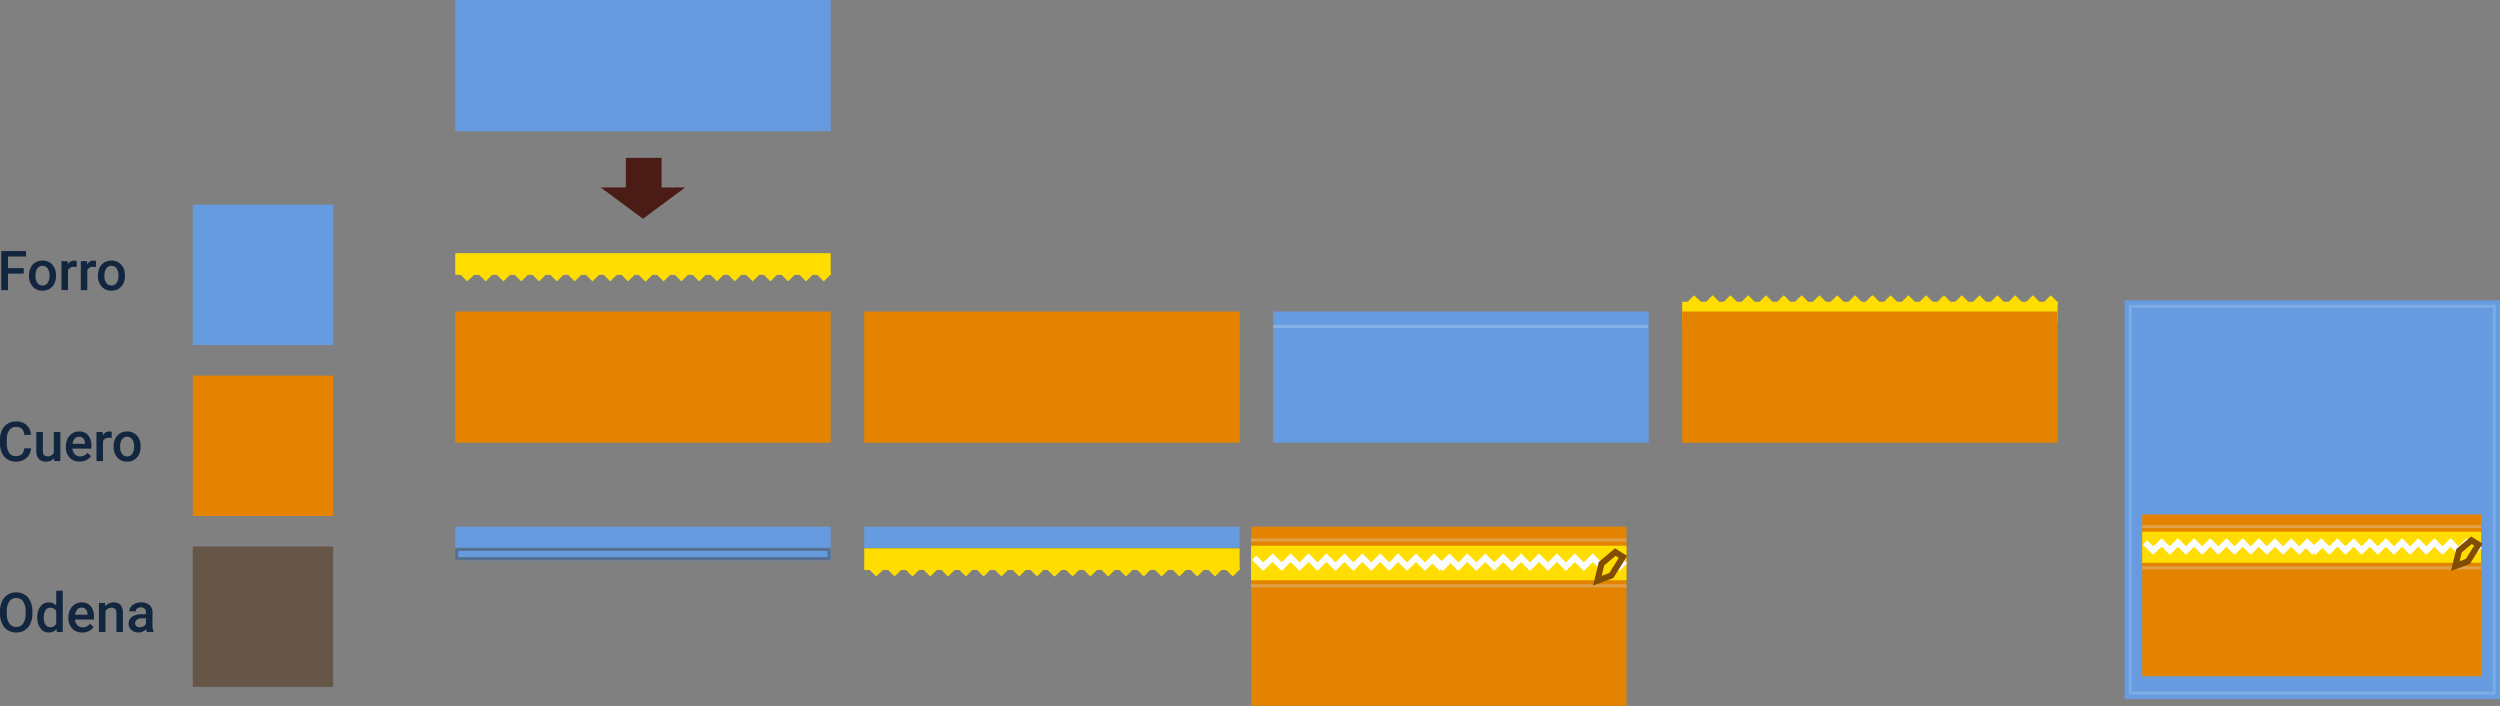 <svg xmlns="http://www.w3.org/2000/svg" width="819.104" height="231.294" viewBox="0 0 819.104 231.294">
  <rect x="0" y="0" width="819.104" height="231.294" fill="#808080" stroke="none"/>
  <g id="Grupo_1107081" data-name="Grupo 1107081" transform="translate(-390.896 -15149.757)">
    <path id="Trazado_895495" data-name="Trazado 895495" d="M0,0H46V46H0Z" transform="translate(454.051 15216.816)" fill="#669bdf"/>
    <path id="Trazado_895496" data-name="Trazado 895496" d="M0,0H123V130.646H0Z" transform="translate(1087 15248.171)" fill="#669bdf"/>
    <path id="Trazado_895497" data-name="Trazado 895497" d="M0,0H123V43H0Z" transform="translate(540.051 15149.757)" fill="#669bdf"/>
    <path id="Trazado_895498" data-name="Trazado 895498" d="M0,0H123V11H0Z" transform="translate(540.051 15322.316)" fill="#669bdf"/>
    <path id="Trazado_895499" data-name="Trazado 895499" d="M0,0H123V11H0Z" transform="translate(674.051 15322.316)" fill="#669bdf"/>
    <g id="Grupo_1106743" data-name="Grupo 1106743" transform="translate(942.051 15247.905)">
      <g id="Grupo_1106740" data-name="Grupo 1106740">
        <rect id="Rectángulo_402319" data-name="Rectángulo 402319" width="123" height="7.104" transform="translate(0 0.718)" fill="#fd0"/>
        <g id="Grupo_1106734" data-name="Grupo 1106734" transform="translate(1.015)">
          <path id="Trazado_891997" data-name="Trazado 891997" d="M-7367.56-8505.613l2.914-2.916,3.127,2.916,2.915-2.916,2.916,2.916,2.915-2.916,2.916,2.916,2.915-2.916,2.915,2.916,2.916-2.916,2.915,2.916,2.916-2.916,2.915,2.916,2.915-2.916,2.916,2.916,2.915-2.916,2.915,2.916,2.915-2.916,2.916,2.916,2.915-2.916,2.915,2.916,2.916-2.916,1.779,1.779" transform="translate(7367.56 8508.529)" fill="none" stroke="#fd0" stroke-width="2"/>
          <path id="Trazado_891998" data-name="Trazado 891998" d="M-7367.56-8505.613l2.914-2.916,3.127,2.916,2.915-2.916,2.916,2.916,2.915-2.916,2.916,2.916,2.915-2.916,2.915,2.916,2.916-2.916,2.915,2.916,2.916-2.916,2.915,2.916,2.915-2.916,2.916,2.916,2.915-2.916,2.915,2.916,2.915-2.916,2.916,2.916,2.915-2.916,2.915,2.916,2.916-2.916,1.779,1.779" transform="translate(7425.863 8508.529)" fill="none" stroke="#fd0" stroke-width="2"/>
        </g>
      </g>
    </g>
    <path id="Trazado_895500" data-name="Trazado 895500" d="M0,0H123V43H0Z" transform="translate(540.051 15251.816)" fill="#e38300"/>
    <path id="Trazado_895501" data-name="Trazado 895501" d="M0,0H123V43H0Z" transform="translate(674.051 15251.816)" fill="#e38300"/>
    <path id="Trazado_895502" data-name="Trazado 895502" d="M0,0H123V58.734H0Z" transform="translate(800.797 15322.316)" fill="#e38300"/>
    <path id="Trazado_895503" data-name="Trazado 895503" d="M0,0H111.023V53.015H0Z" transform="translate(1092.773 15318.316)" fill="#e38300"/>
    <path id="Trazado_895504" data-name="Trazado 895504" d="M0,0H123V43H0Z" transform="translate(808.051 15251.816)" fill="#669bdf"/>
    <path id="Trazado_895505" data-name="Trazado 895505" d="M0,0H123V43H0Z" transform="translate(942.051 15251.816)" fill="#e38300"/>
    <path id="Trazado_895506" data-name="Trazado 895506" d="M0,0H46V46H0Z" transform="translate(454.051 15272.816)" fill="#e38300"/>
    <path id="Trazado_895507" data-name="Trazado 895507" d="M0,0H46V46H0Z" transform="translate(454.051 15328.816)" fill="#655647"/>
    <path id="Trazado_895508" data-name="Trazado 895508" d="M8.675,11.577H3.524V17H1.3V4.2h8.13V6H3.524V9.8h5.15Zm1.723.58a5.607,5.607,0,0,1,.554-2.518,4.044,4.044,0,0,1,1.556-1.723,4.383,4.383,0,0,1,2.3-.6,4.154,4.154,0,0,1,3.125,1.239,4.874,4.874,0,0,1,1.3,3.287l.009.5a5.658,5.658,0,0,1-.541,2.514,4,4,0,0,1-1.547,1.714,4.415,4.415,0,0,1-2.325.606,4.125,4.125,0,0,1-3.221-1.34A5.133,5.133,0,0,1,10.4,12.263Zm2.136.185a3.832,3.832,0,0,0,.606,2.3,1.971,1.971,0,0,0,1.688.831,1.95,1.95,0,0,0,1.683-.844,4.232,4.232,0,0,0,.6-2.47,3.782,3.782,0,0,0-.62-2.285,2.089,2.089,0,0,0-3.344-.013A4.152,4.152,0,0,0,12.533,12.342Zm13.491-2.9a5.285,5.285,0,0,0-.87-.07A1.959,1.959,0,0,0,23.177,10.5V17H21.041V7.49H23.08l.053,1.063a2.406,2.406,0,0,1,2.145-1.239,2,2,0,0,1,.756.123Zm6.328,0a5.285,5.285,0,0,0-.87-.07A1.959,1.959,0,0,0,29.5,10.5V17H27.369V7.49h2.039l.053,1.063a2.406,2.406,0,0,1,2.145-1.239,2,2,0,0,1,.756.123Zm.633,2.716a5.607,5.607,0,0,1,.554-2.518,4.044,4.044,0,0,1,1.556-1.723,4.383,4.383,0,0,1,2.3-.6,4.154,4.154,0,0,1,3.125,1.239,4.874,4.874,0,0,1,1.3,3.287l.009.5a5.658,5.658,0,0,1-.541,2.514,4,4,0,0,1-1.547,1.714,4.415,4.415,0,0,1-2.325.606,4.125,4.125,0,0,1-3.221-1.34,5.133,5.133,0,0,1-1.208-3.573Zm2.136.185a3.832,3.832,0,0,0,.606,2.3,1.971,1.971,0,0,0,1.688.831,1.95,1.95,0,0,0,1.683-.844,4.232,4.232,0,0,0,.6-2.47,3.782,3.782,0,0,0-.62-2.285,2.089,2.089,0,0,0-3.344-.013A4.152,4.152,0,0,0,35.121,12.342Z" transform="translate(390 15227.816)" fill="#12263f"/>
    <path id="Trazado_895509" data-name="Trazado 895509" d="M11.065,12.834a4.621,4.621,0,0,1-1.512,3.195,5.154,5.154,0,0,1-3.507,1.147,4.99,4.99,0,0,1-2.694-.725,4.759,4.759,0,0,1-1.8-2.061,7.438,7.438,0,0,1-.659-3.1v-1.2A7.491,7.491,0,0,1,1.538,6.9,4.835,4.835,0,0,1,3.379,4.774a5.136,5.136,0,0,1,2.773-.747,4.946,4.946,0,0,1,3.41,1.147,4.793,4.793,0,0,1,1.5,3.248H8.851a3.161,3.161,0,0,0-.8-1.991A2.658,2.658,0,0,0,6.152,5.82,2.6,2.6,0,0,0,3.924,6.88a5.3,5.3,0,0,0-.8,3.11v1.135a5.62,5.62,0,0,0,.743,3.167,2.464,2.464,0,0,0,2.175,1.091,2.875,2.875,0,0,0,1.969-.589,3.071,3.071,0,0,0,.835-1.96Zm7.541,3.234a3.312,3.312,0,0,1-2.672,1.107,2.952,2.952,0,0,1-2.342-.905,3.851,3.851,0,0,1-.8-2.619V7.49h2.136v6.135q0,1.811,1.5,1.811a2.111,2.111,0,0,0,2.1-1.116V7.49h2.136V17H18.659Zm8.429,1.107A4.419,4.419,0,0,1,23.744,15.9a4.639,4.639,0,0,1-1.261-3.406v-.264a5.706,5.706,0,0,1,.549-2.544,4.181,4.181,0,0,1,1.542-1.745,4.078,4.078,0,0,1,2.215-.624,3.733,3.733,0,0,1,3,1.239,5.24,5.24,0,0,1,1.059,3.507v.861H24.636a2.856,2.856,0,0,0,.787,1.863,2.362,2.362,0,0,0,1.736.686,2.892,2.892,0,0,0,2.391-1.187l1.151,1.1a3.845,3.845,0,0,1-1.525,1.323A4.774,4.774,0,0,1,27.035,17.176ZM26.78,9.028a1.8,1.8,0,0,0-1.419.615,3.189,3.189,0,0,0-.69,1.714H28.74V11.2a2.6,2.6,0,0,0-.571-1.622A1.785,1.785,0,0,0,26.78,9.028Zm10.705.413a5.285,5.285,0,0,0-.87-.07A1.959,1.959,0,0,0,34.638,10.5V17H32.5V7.49h2.039l.053,1.063a2.406,2.406,0,0,1,2.145-1.239,2,2,0,0,1,.756.123Zm.633,2.716a5.607,5.607,0,0,1,.554-2.518,4.044,4.044,0,0,1,1.556-1.723,4.383,4.383,0,0,1,2.3-.6,4.154,4.154,0,0,1,3.125,1.239,4.874,4.874,0,0,1,1.3,3.287l.009.5a5.658,5.658,0,0,1-.541,2.514,4,4,0,0,1-1.547,1.714,4.415,4.415,0,0,1-2.325.606,4.125,4.125,0,0,1-3.221-1.34,5.133,5.133,0,0,1-1.208-3.573Zm2.136.185a3.832,3.832,0,0,0,.606,2.3,1.971,1.971,0,0,0,1.688.831,1.95,1.95,0,0,0,1.683-.844,4.232,4.232,0,0,0,.6-2.47,3.782,3.782,0,0,0-.62-2.285,2.089,2.089,0,0,0-3.344-.013A4.152,4.152,0,0,0,40.254,12.342Z" transform="translate(390 15283.816)" fill="#12263f"/>
    <path id="Trazado_895510" data-name="Trazado 895510" d="M11.514,10.936a7.851,7.851,0,0,1-.65,3.3A4.918,4.918,0,0,1,9,16.416a5.113,5.113,0,0,1-2.782.76,5.125,5.125,0,0,1-2.773-.76,4.993,4.993,0,0,1-1.881-2.167A7.606,7.606,0,0,1,.9,11.006v-.721a7.784,7.784,0,0,1,.664-3.3A4.987,4.987,0,0,1,3.432,4.788a5.1,5.1,0,0,1,2.773-.76,5.142,5.142,0,0,1,2.773.751,4.924,4.924,0,0,1,1.868,2.162,7.767,7.767,0,0,1,.668,3.283ZM9.29,10.268a5.594,5.594,0,0,0-.8-3.261A2.631,2.631,0,0,0,6.205,5.873,2.623,2.623,0,0,0,3.951,7,5.486,5.486,0,0,0,3.12,10.2v.738A5.552,5.552,0,0,0,3.942,14.2a2.646,2.646,0,0,0,2.281,1.151,2.615,2.615,0,0,0,2.272-1.125,5.671,5.671,0,0,0,.8-3.287Zm3.832,1.907a5.654,5.654,0,0,1,1.02-3.529,3.267,3.267,0,0,1,2.733-1.332,3.1,3.1,0,0,1,2.443,1.055V3.5h2.136V17H19.521l-.105-.984a3.148,3.148,0,0,1-2.558,1.16,3.248,3.248,0,0,1-2.7-1.345A5.861,5.861,0,0,1,13.122,12.175Zm2.136.185a3.958,3.958,0,0,0,.558,2.263,1.811,1.811,0,0,0,1.586.813,2.017,2.017,0,0,0,1.916-1.169V10.206a1.986,1.986,0,0,0-1.9-1.143,1.824,1.824,0,0,0-1.6.822A4.408,4.408,0,0,0,15.258,12.359ZM27.87,17.176A4.419,4.419,0,0,1,24.579,15.9a4.639,4.639,0,0,1-1.261-3.406v-.264a5.706,5.706,0,0,1,.549-2.544,4.181,4.181,0,0,1,1.542-1.745,4.078,4.078,0,0,1,2.215-.624,3.733,3.733,0,0,1,3,1.239,5.24,5.24,0,0,1,1.059,3.507v.861H25.471a2.856,2.856,0,0,0,.787,1.863,2.362,2.362,0,0,0,1.736.686,2.892,2.892,0,0,0,2.391-1.187l1.151,1.1a3.845,3.845,0,0,1-1.525,1.323A4.774,4.774,0,0,1,27.87,17.176Zm-.255-8.147a1.8,1.8,0,0,0-1.419.615,3.189,3.189,0,0,0-.69,1.714h4.069V11.2A2.6,2.6,0,0,0,29,9.578,1.785,1.785,0,0,0,27.615,9.028ZM35.323,7.49l.062,1.1a3.419,3.419,0,0,1,2.769-1.274q2.971,0,3.023,3.4V17H39.041V10.839A1.958,1.958,0,0,0,38.65,9.5a1.645,1.645,0,0,0-1.279-.435,2.058,2.058,0,0,0-1.925,1.169V17H33.311V7.49ZM49.034,17a3.3,3.3,0,0,1-.246-.888,3.593,3.593,0,0,1-4.834.246,2.615,2.615,0,0,1-.905-2.021A2.7,2.7,0,0,1,44.178,12a5.473,5.473,0,0,1,3.23-.813h1.31v-.624A1.666,1.666,0,0,0,48.3,9.384a1.638,1.638,0,0,0-1.257-.444,1.881,1.881,0,0,0-1.2.365,1.129,1.129,0,0,0-.466.927H43.251a2.37,2.37,0,0,1,.519-1.463A3.455,3.455,0,0,1,45.18,7.7a4.955,4.955,0,0,1,1.991-.387,3.99,3.99,0,0,1,2.663.839,2.993,2.993,0,0,1,1.02,2.36V14.8a4.861,4.861,0,0,0,.36,2.048V17Zm-2.347-1.538a2.429,2.429,0,0,0,1.191-.308,2.055,2.055,0,0,0,.839-.826V12.535H47.566a3.148,3.148,0,0,0-1.784.413,1.338,1.338,0,0,0-.6,1.169,1.248,1.248,0,0,0,.409.98A1.583,1.583,0,0,0,46.688,15.462Z" transform="translate(390 15339.816)" fill="#12263f"/>
    <g id="Trazado_895511" data-name="Trazado 895511" transform="translate(540.051 15329.266)" fill="#669bdf">
      <path d="M 122.5 3.5 L 0.5 3.5 L 0.5 0.5 L 122.5 0.5 L 122.5 3.5 Z" stroke="none"/>
      <path d="M 1 1 L 1 3 L 122 3 L 122 1 L 1 1 M 0 0 L 123 0 L 123 4 L 0 4 L 0 0 Z" stroke="none" fill="#587090"/>
    </g>
    <g id="Trazado_895512" data-name="Trazado 895512" transform="translate(674.051 15329.266)" fill="#669bdf">
      <path d="M 122.5 3.5 L 0.5 3.5 L 0.5 0.5 L 122.5 0.5 L 122.5 3.5 Z" stroke="none"/>
      <path d="M 1 1 L 1 3 L 122 3 L 122 1 L 1 1 M 0 0 L 123 0 L 123 4 L 0 4 L 0 0 Z" stroke="none" fill="#587090"/>
    </g>
    <g id="Grupo_1106742" data-name="Grupo 1106742" transform="translate(0 -78)">
      <g id="Grupo_1106740-2" data-name="Grupo 1106740">
        <rect id="Rectángulo_402319-2" data-name="Rectángulo 402319" width="123" height="7.104" transform="translate(540.051 15310.713)" fill="#fd0"/>
        <g id="Grupo_1106734-2" data-name="Grupo 1106734" transform="translate(541.065 15312.619)">
          <path id="Trazado_891997-2" data-name="Trazado 891997" d="M-7367.56-8508.529l2.914,2.916,3.127-2.916,2.915,2.916,2.916-2.916,2.915,2.916,2.916-2.916,2.915,2.916,2.915-2.916,2.916,2.916,2.915-2.916,2.916,2.916,2.915-2.916,2.915,2.916,2.916-2.916,2.915,2.916,2.915-2.916,2.915,2.916,2.916-2.916,2.915,2.916,2.915-2.916,2.916,2.916,1.779-1.779" transform="translate(7367.56 8511.529)" fill="none" stroke="#fd0" stroke-width="2"/>
          <path id="Trazado_891998-2" data-name="Trazado 891998" d="M-7367.56-8508.529l2.914,2.916,3.127-2.916,2.915,2.916,2.916-2.916,2.915,2.916,2.916-2.916,2.915,2.916,2.915-2.916,2.916,2.916,2.915-2.916,2.916,2.916,2.915-2.916,2.915,2.916,2.916-2.916,2.915,2.916,2.915-2.916,2.915,2.916,2.916-2.916,2.915,2.916,2.915-2.916,2.916,2.916,1.779-1.779" transform="translate(7425.863 8511.529)" fill="none" stroke="#fd0" stroke-width="2"/>
        </g>
      </g>
    </g>
    <path id="Trazado_892247" data-name="Trazado 892247" d="M-7286,3726.7h122.745" transform="translate(8094.051 11530)" fill="none" stroke="#ddebfd" stroke-width="1" opacity="0.293"/>
    <path id="Trazado_892249" data-name="Trazado 892249" d="M-7286,3726.7h123" transform="translate(8086.797 11600)" fill="none" stroke="#ddebfd" stroke-width="1" opacity="0.293"/>
    <path id="Trazado_892251" data-name="Trazado 892251" d="M-7286,3726.7h111.023" transform="translate(8378.773 11595.573)" fill="none" stroke="#ddebfd" stroke-width="1" opacity="0.293"/>
    <path id="Trazado_892250" data-name="Trazado 892250" d="M-7286,3726.7h123" transform="translate(8086.797 11615)" fill="none" stroke="#ddebfd" stroke-width="1" opacity="0.293"/>
    <path id="Trazado_892253" data-name="Trazado 892253" d="M-7286,3726.7h111.023" transform="translate(8378.773 11609.113)" fill="none" stroke="#ddebfd" stroke-width="1" opacity="0.293"/>
    <path id="Trazado_895513" data-name="Trazado 895513" d="M0,0H123V11.313H0Z" transform="translate(800.797 15328.554)" fill="#fd0"/>
    <path id="Trazado_895514" data-name="Trazado 895514" d="M0,0H111.023V10.211H0Z" transform="translate(1092.773 15323.946)" fill="#fd0"/>
    <g id="Grupo_1106737" data-name="Grupo 1106737" transform="translate(801.818 15332.488)">
      <path id="Trazado_891997-3" data-name="Trazado 891997" d="M-7367.558-8508.528l2.933,2.935,3.146-2.935,2.935,2.935,2.935-2.935,2.935,2.935,2.934-2.935,2.935,2.935,2.935-2.935,2.935,2.935,2.935-2.935,2.934,2.935,2.935-2.935,2.934,2.935,2.935-2.935,2.935,2.935,2.934-2.935,2.935,2.935,2.934-2.935,2.935,2.935,2.935-2.935,2.934,2.935,1.791-1.791" transform="translate(7367.558 8508.528)" fill="none" stroke="#fbfcfe" stroke-width="2"/>
      <path id="Trazado_891998-3" data-name="Trazado 891998" d="M-7367.558-8508.528l2.933,2.935,3.146-2.935,2.935,2.935,2.935-2.935,2.935,2.935,2.934-2.935,2.935,2.935,2.935-2.935,2.935,2.935,2.935-2.935,2.934,2.935,2.935-2.935,2.934,2.935,2.935-2.935,2.935,2.935,2.934-2.935,2.935,2.935,2.934-2.935,2.935,2.935,2.935-2.935,2.934,2.935,1.791-1.791" transform="translate(7425.442 8508.528)" fill="none" stroke="#fbfcfe" stroke-width="2"/>
    </g>
    <g id="Grupo_1106738" data-name="Grupo 1106738" transform="translate(1093.695 15327.498)">
      <path id="Trazado_891997-4" data-name="Trazado 891997" d="M-7367.559-8508.528l2.647,2.648,2.84-2.648,2.649,2.648,2.649-2.648,2.649,2.648,2.648-2.648,2.648,2.648,2.649-2.648,2.649,2.648,2.649-2.648,2.648,2.648,2.649-2.648,2.648,2.648,2.648-2.648,2.649,2.648,2.648-2.648,2.649,2.648,2.648-2.648,2.649,2.648,2.649-2.648,2.648,2.648,1.616-1.616" transform="translate(7367.559 8508.528)" fill="none" stroke="#fbfcfe" stroke-width="2"/>
      <path id="Trazado_891998-4" data-name="Trazado 891998" d="M-7367.559-8508.528l2.647,2.648,2.84-2.648,2.649,2.648,2.649-2.648,2.649,2.648,2.648-2.648,2.648,2.648,2.649-2.648,2.649,2.648,2.649-2.648,2.648,2.648,2.649-2.648,2.648,2.648,2.648-2.648,2.649,2.648,2.648-2.648,2.649,2.648,2.648-2.648,2.649,2.648,2.649-2.648,2.648,2.648,1.616-1.616" transform="translate(7419.806 8508.528)" fill="none" stroke="#fbfcfe" stroke-width="2"/>
    </g>
    <path id="Trazado_892248" data-name="Trazado 892248" d="M-7232.732-8511v2.975h-7.211L-7243.8-8511l5.459-1.807,2.884.93Z" transform="matrix(0.53, -0.848, 0.848, 0.53, 11970.803, 13708.112)" fill="#fd0" stroke="#814d05" stroke-width="2"/>
    <path id="Trazado_892252" data-name="Trazado 892252" d="M9.988,1.63V4.315H3.479L0,1.63,4.927,0l2.6.839Z" transform="matrix(0.53, -0.848, 0.848, 0.53, 1193.966, 15334.37)" fill="#fd0" stroke="#814d05" stroke-width="2"/>
    <g id="Trazado_895515" data-name="Trazado 895515" transform="translate(1088.373 15249.629)" fill="none" opacity="0.199">
      <path d="M0,0H120.255V127.729H0Z" stroke="none"/>
      <path d="M 1 1 L 1 126.729 L 119.255 126.729 L 119.255 1 L 1 1 M 0 -7.62939453125e-06 L 120.255 -7.62939453125e-06 L 120.255 127.729 L 0 127.729 L 0 -7.62939453125e-06 Z" stroke="none" fill="#ddebfd"/>
    </g>
    <g id="Grupo_1106739" data-name="Grupo 1106739" transform="translate(592.293 15201.485)">
      <path id="Polígono_5" data-name="Polígono 5" d="M13.819,0,27.638,10.243H0Z" transform="translate(23.077 19.946) rotate(180)" fill="#4b1c16"/>
      <rect id="Rectángulo_402097" data-name="Rectángulo 402097" width="11.708" height="11.321" transform="translate(3.661)" fill="#4b1c16"/>
    </g>
    <g id="Grupo_1106741" data-name="Grupo 1106741" transform="translate(134 18.692)">
      <rect id="Rectángulo_402319-3" data-name="Rectángulo 402319" width="123" height="7.104" transform="translate(540.051 15310.713)" fill="#fd0"/>
      <g id="Grupo_1106734-3" data-name="Grupo 1106734" transform="translate(541.065 15312.619)">
        <path id="Trazado_891997-5" data-name="Trazado 891997" d="M-7367.56-8508.529l2.914,2.916,3.127-2.916,2.915,2.916,2.916-2.916,2.915,2.916,2.916-2.916,2.915,2.916,2.915-2.916,2.916,2.916,2.915-2.916,2.916,2.916,2.915-2.916,2.915,2.916,2.916-2.916,2.915,2.916,2.915-2.916,2.915,2.916,2.916-2.916,2.915,2.916,2.915-2.916,2.916,2.916,1.779-1.779" transform="translate(7367.56 8511.529)" fill="none" stroke="#fd0" stroke-width="2"/>
        <path id="Trazado_891998-5" data-name="Trazado 891998" d="M-7367.56-8508.529l2.914,2.916,3.127-2.916,2.915,2.916,2.916-2.916,2.915,2.916,2.916-2.916,2.915,2.916,2.915-2.916,2.916,2.916,2.915-2.916,2.916,2.916,2.915-2.916,2.915,2.916,2.916-2.916,2.915,2.916,2.915-2.916,2.915,2.916,2.916-2.916,2.915,2.916,2.915-2.916,2.916,2.916,1.779-1.779" transform="translate(7425.863 8511.529)" fill="none" stroke="#fd0" stroke-width="2"/>
      </g>
    </g>
  </g>
</svg>
